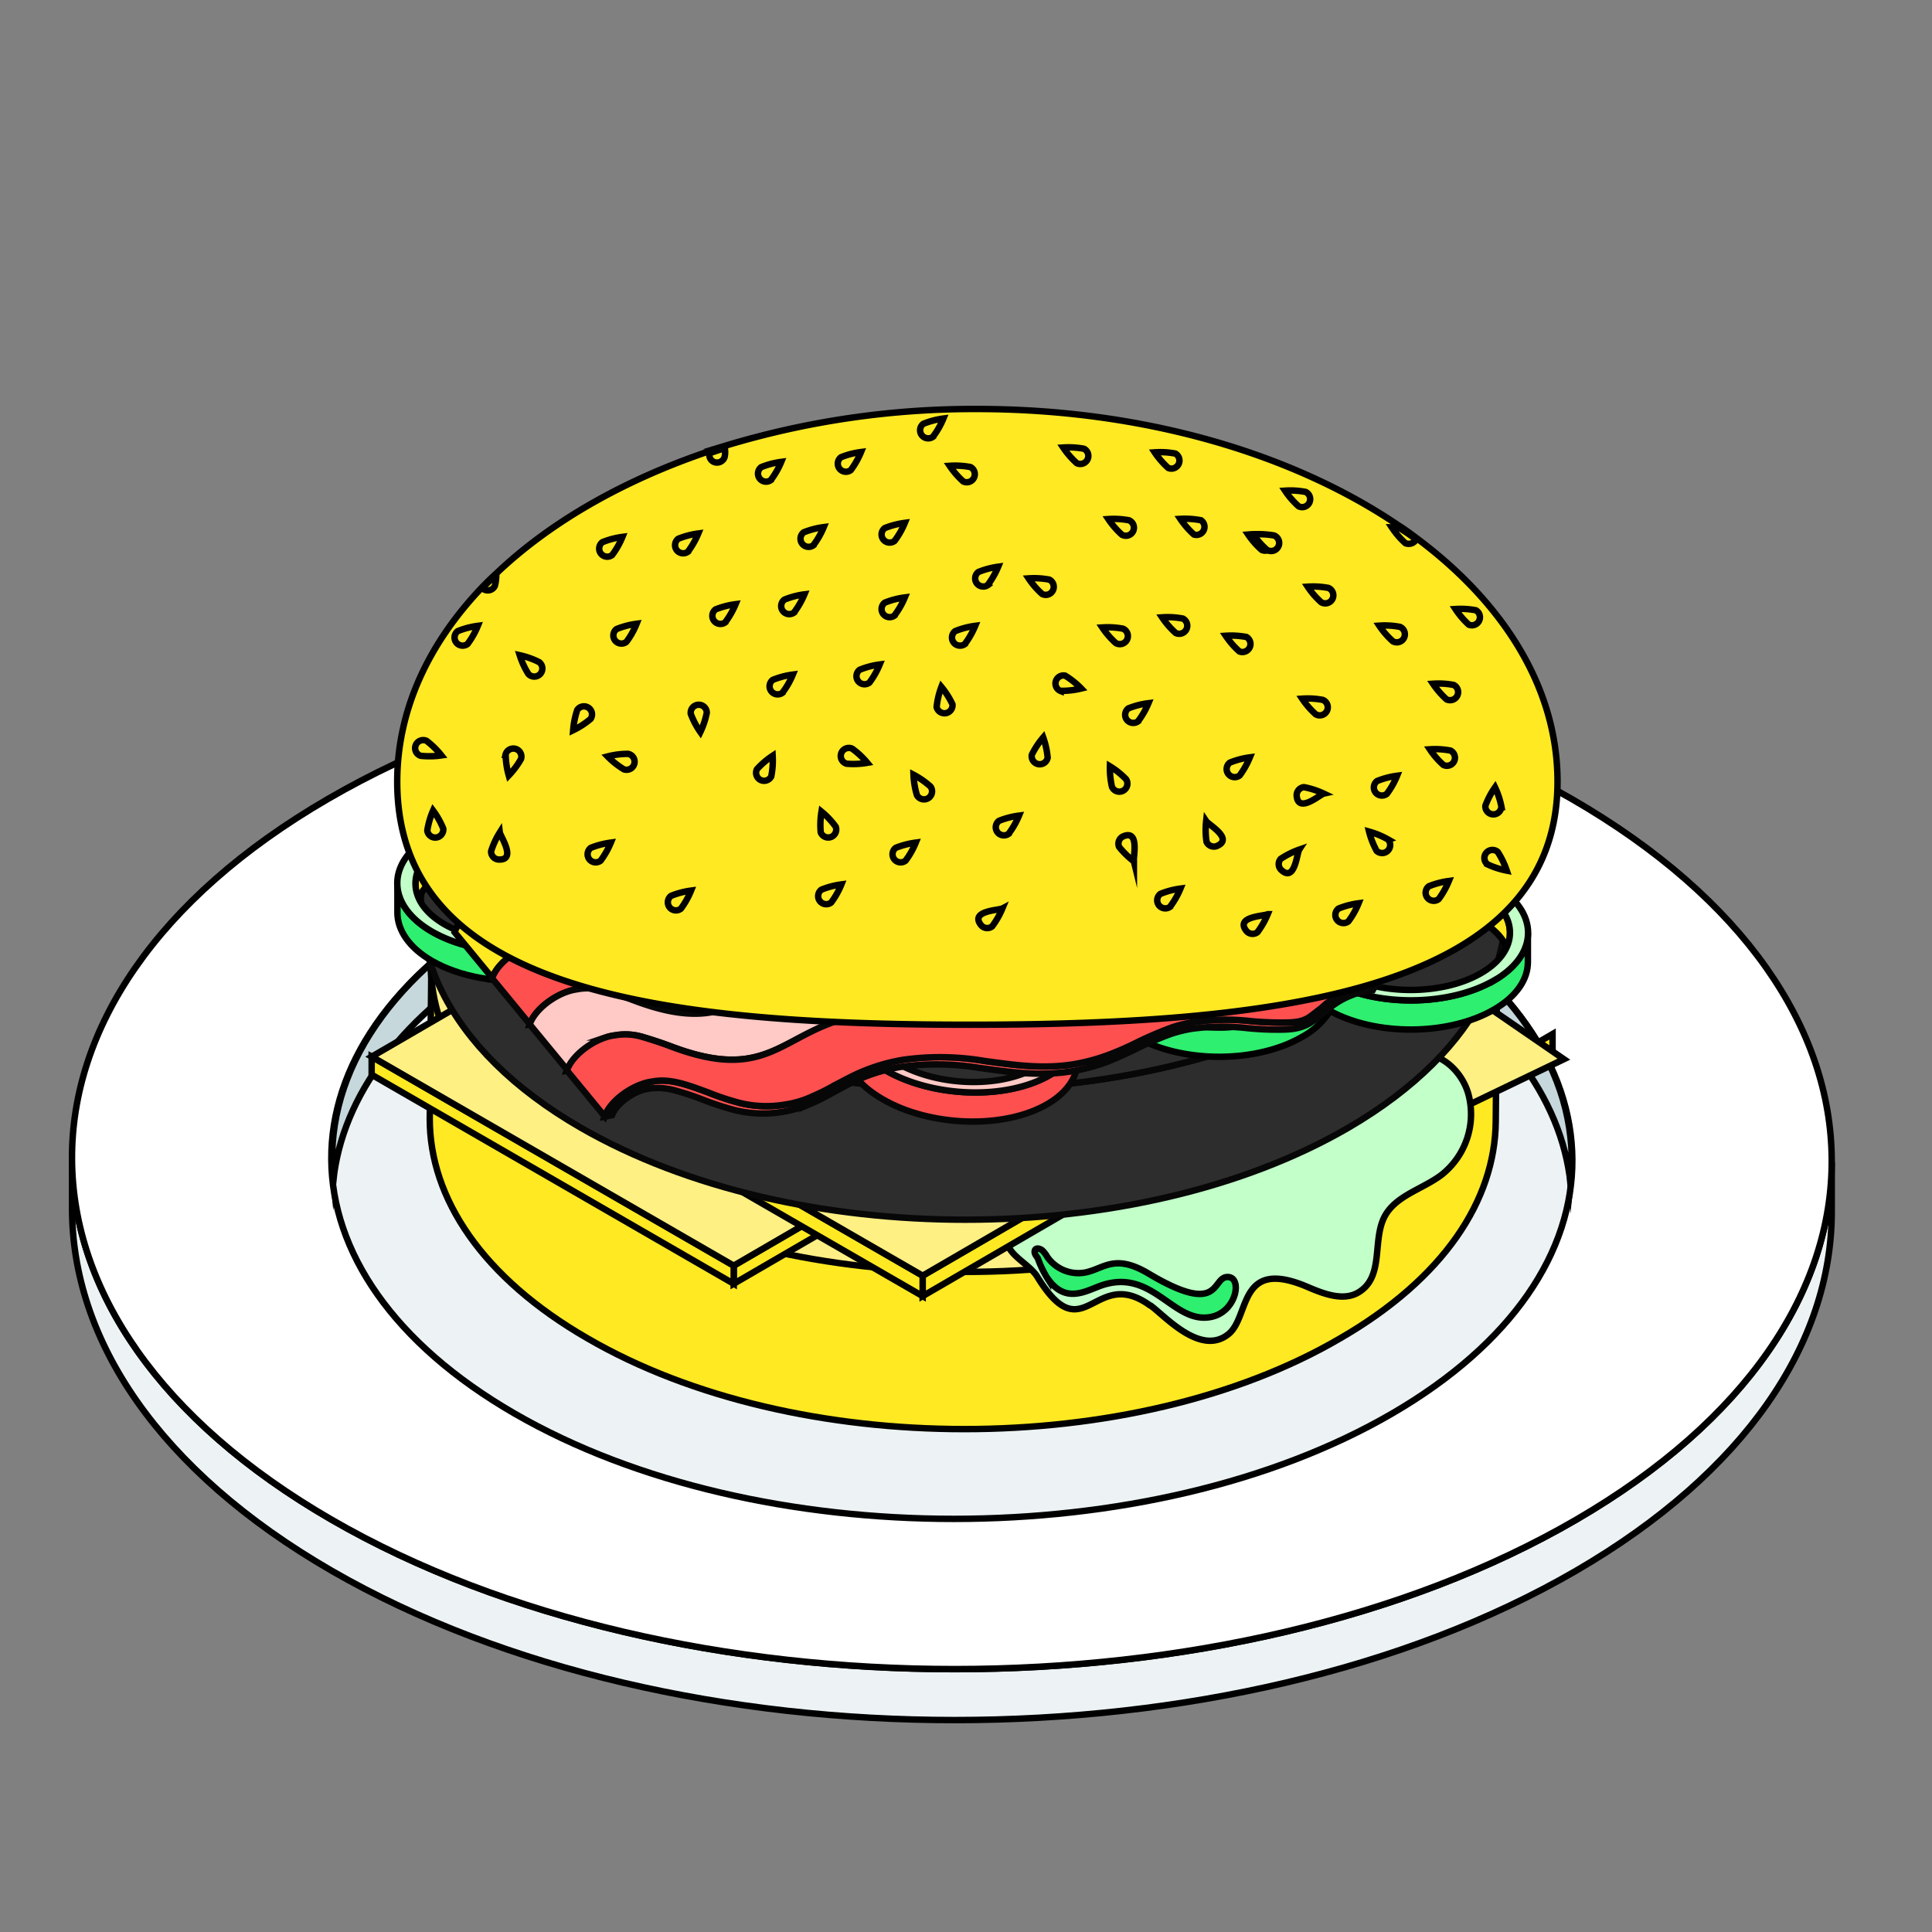 <?xml version="1.0" encoding="UTF-8"?> <svg xmlns="http://www.w3.org/2000/svg" id="Layer_1" data-name="Layer 1" viewBox="0 0 300 300"><rect x="0" y="0" width="300" height="300" fill="#808080" stroke="none"/><defs><style>.cls-1,.cls-13{isolation:isolate;}.cls-2{fill:#edf3f4;}.cls-10,.cls-13,.cls-2,.cls-3,.cls-4,.cls-5,.cls-6,.cls-7,.cls-8{stroke:#000;}.cls-10,.cls-11,.cls-12,.cls-13,.cls-2,.cls-3,.cls-4,.cls-5,.cls-6,.cls-7,.cls-8,.cls-9{stroke-miterlimit:10;}.cls-3{fill:#fff;}.cls-4{fill:#c6d8db;}.cls-13,.cls-5{fill:#ffe922;}.cls-6{fill:#fff085;}.cls-7{fill:#fff083;}.cls-8{fill:#c2ffc9;}.cls-9{fill:#2d2d2d;}.cls-11,.cls-12,.cls-9{stroke:#070707;}.cls-10{fill:#2eef6f;}.cls-11{fill:#ff5050;}.cls-12{fill:#ffc9c5;}.cls-13{opacity:0.5;}</style></defs><g class="cls-1"><path class="cls-2" d="M244.72,236c-53.19,30.92-139.66,30.92-193.2,0-26.93-15.54-40.38-36-40.33-56.34l0,7.9c-.06,20.39,13.4,40.8,40.32,56.35,53.55,30.91,140,30.91,193.21,0,26.42-15.36,39.65-35.45,39.71-55.57l0-7.9c-.06,20.12-13.28,40.21-39.71,55.56Z"></path><path class="cls-3" d="M244.09,124.08c53.54,30.92,53.82,81,.63,111.91s-139.66,30.92-193.2,0-53.82-81-.63-111.91,139.7-30.89,193.2,0Z"></path><path class="cls-2" d="M215.71,140.58c37.75,21.8,37.95,57.12.44,78.92s-98.49,21.8-136.24,0-38-57.12-.45-78.92,98.52-21.78,136.25,0Z"></path><path class="cls-4" d="M79.46,147.52c37.51-21.8,98.52-21.78,136.25,0,17.45,10.08,26.77,23.05,28.16,36.23,1.68-15.49-7.65-31.32-28.16-43.16C178,118.8,117,118.79,79.46,140.58c-20.16,11.72-29.31,27.35-27.7,42.69C53.17,170.25,62.34,157.47,79.46,147.52Z"></path></g><g class="cls-1"><path class="cls-5" d="M232.48,148.6l-.22,25.56c-.11,12.24-8.09,24.37-24.15,33.65-32.12,18.8-84.56,18.8-116.9,0-16.28-9.39-24.48-21.73-24.48-34.08L67,148.16c0,12.35,8.2,24.8,24.48,34.2,32.34,18.68,84.78,18.68,117,0,15.95-9.29,23.93-21.53,24-33.76Z"></path><path class="cls-6" d="M208,115.68c32.37,18.69,32.54,49.06.31,67.79s-84.58,18.68-117,0-32.61-49.09-.45-67.78S175.52,97,208,115.68Z"></path></g><g class="cls-1"><path class="cls-5" d="M169.78,164.07v2.81l-55.85,32.46v-2.81Z"></path><path class="cls-5" d="M113.93,196.53v2.81L57.71,166.88v-2.8Z"></path><path class="cls-7" d="M169.78,164.07l-55.85,32.46L57.72,164.08l55.85-32.46Z"></path></g><g class="cls-1"><path class="cls-5" d="M241.08,160.56v3.17L178,200.38v-3.17Z"></path><path class="cls-5" d="M178,197.21v3.17l-63.48-36.65v-3.17Z"></path><path class="cls-7" d="M242.84,164.47l-65.75,31.58-60.4-41.53,65.75-31.58Z"></path><path class="cls-8" d="M178.68,202.74c2.23,1.61,7.78,7.93,12.1,4.4,3.36-2.75,1.43-11.95,12.29-7.29,2.58,1.11,5.67,2.26,8,.75,3.92-2.49,1.94-8.1,4-11.83,1.79-3.16,5.83-4.13,8.73-6.31a12,12,0,0,0,4.2-12.61c-1-3.51-4.33-6.65-8-6.16a9,9,0,0,0-5.35,3.4c-1.42,1.64-2.56,3.51-4.1,5-2.7,2.67-6.42,4.07-10.15,4.77s-7.54.75-11.32,1.12a68.71,68.71,0,0,0-29.29,9.88c-1.75,1.08-3.66,2.65-3.48,4.7.22,2.41,3.53,3.68,4.77,5.71,7.29,11.87,8.81-1.85,17.5,4.44Z"></path></g><g class="cls-1"><path class="cls-5" d="M206.33,161.44v3.17l-63.06,36.65v-3.17Z"></path><path class="cls-5" d="M143.27,198.09v3.17L79.78,164.61v-3.17Z"></path><path class="cls-7" d="M206.33,161.44l-63.06,36.65L79.79,161.44l63.06-36.65Z"></path></g><path class="cls-9" d="M232.05,130.59c-3.23,8.95-10.78,17.38-22.66,24.27-32.77,19.07-86.15,19.07-119.22,0-12-7-19.73-15.54-23-24.49C61.5,146,69.2,163,90.17,175.1c33.07,19.06,86.45,19.06,119.22,0C230.14,163,237.69,146.21,232.05,130.59Z"></path><path class="cls-9" d="M90.17,154.86c33.07,19.07,86.45,19.07,119.22,0,11.88-6.89,19.43-15.32,22.66-24.27-3.23-9-10.93-17.52-23.1-24.56C176,87,122.58,87,89.8,106c-12,6.89-19.5,15.4-22.66,24.34,3.3,8.95,11,17.52,23,24.49Z"></path><path class="cls-5" d="M213.34,132.61v4.54c0-8.24-17.05-11.84-26.44-6.39-3,1.74-4.48,4-4.48,6.3.46-2.78-1.8-7.17,4.5-10.83,6-3.49,15.79-3.48,21.85,0,3,1.72,4.58,4,4.58,6.36Z"></path><path class="cls-5" d="M216.12,132.63v4.53a6,6,0,0,1-.25,1.72v-4.54A6,6,0,0,0,216.12,132.63Z"></path><path class="cls-5" d="M216.12,132.63v0"></path><path class="cls-5" d="M216.12,132.78v4.54a6,6,0,0,1-.12,1v-4.54a5.91,5.91,0,0,0,.12-1"></path><path class="cls-5" d="M216,133.81v4.54c0,.17-.08.35-.13.53v-4.54a5.11,5.11,0,0,0,.13-.53"></path><path class="cls-5" d="M179.63,137.06l0-4.54c0,2.27,1.23,4.54,3.72,6.43l0,4.53C180.87,141.6,179.63,139.33,179.63,137.06Z"></path><path class="cls-5" d="M183.37,139l0,4.53c-2.48-1.88-3.72-4.15-3.72-6.42l0-4.54C179.64,134.79,180.88,137.06,183.37,139Z"></path><path class="cls-5" d="M234.47,144.83l0,4.53c0-2.31-1.53-4.62-4.57-6.37-4.06-2.37-10-3.23-15.47-2.25l-2.5.44,0-4.53,2.47-.45c5.48-1,11.41-.11,15.47,2.25,3.07,1.76,4.6,4.07,4.6,6.38Z"></path><path class="cls-5" d="M188.69,139.9l0,4.54-2.53.3a20.55,20.55,0,0,0-7.9,2.42c-3,1.73-4.48,4-4.51,6.29l0-4.53C173.75,140.68,188.12,140.16,188.69,139.9Z"></path><path class="cls-10" d="M237.25,144.85l0,4.54c0,2.67-1.75,5.34-5.26,7.37-7,4.07-18.34,4.15-25.49.2v-4.54c7.18,4,18.51,3.87,25.49-.19C235.47,150.2,237.22,147.53,237.25,144.85Z"></path><path class="cls-10" d="M171,153.45v-4.53c0,2.72,1.79,5.45,5.39,7.53,7.14,4.12,18.72,4.12,25.81,0a11.75,11.75,0,0,0,4.32-4V157a11.81,11.81,0,0,1-4.32,4c-7.09,4.13-18.68,4.13-25.82,0-3.59-2.07-5.39-4.8-5.38-7.53Z"></path><path class="cls-8" d="M232,152.24c-7,4.06-18.32,4.12-25.48.19a11.75,11.75,0,0,1-4.32,4c-7.09,4.12-18.67,4.12-25.81,0-9.5-5.49-6-15,7-17.5-5.45-4.13-4.91-10.1,1.56-13.86,12.34-7.17,33.9-.9,30.94,9.25,5.79-.56,11.73.51,16,3,7.14,4.13,7.19,10.83.11,14.94ZM208.1,151.1c6,3.49,15.87,3.5,21.89,0s5.94-9.17-.1-12.66c-4.07-2.35-10-3.21-15.48-2.24l-2.49.44.75-1.45c4.78-9.1-14.81-15.33-25.76-9-6,3.46-6,9.12,0,12.61l1.81,1.07-2.54.29a20.49,20.49,0,0,0-7.91,2.43c-6,3.5-6,9.18.07,12.68s15.87,3.5,21.89,0a8.87,8.87,0,0,0,4.23-4.66l.55-1.76,1.91,1.42a11.14,11.14,0,0,0,1.22.79Z"></path><path class="cls-5" d="M94,133.11v4.53c-8.52-6.23-18.69-5.87-25-2.22-3,1.72-4.48,4-4.48,6.29l0-4.54c0-2.28,1.5-4.56,4.48-6.29,7-4.08,18.5-3,23.07.81Z"></path><path class="cls-5" d="M125.18,137.53c0-10.82-27.15-12.15-30.64-1.67L94,137.64v-4.53c.58-1.12.48-3.87,4.82-6.43,6-3.48,15.83-3.48,21.87,0,6.43,3.71,4.07,8,4.54,10.85Z"></path><path class="cls-5" d="M128,133.07c-.75,1.47,3.67,11.48-12.4,14.5V143c5.59-1.05,12.37-4.43,12.39-10Z"></path><path class="cls-10" d="M61.71,141.69v-4.53c0,2.72,1.79,5.46,5.39,7.53,4.23,2.44,10.17,3.52,16,2.95v4.53c-5.8.58-11.74-.5-16-2.94-3.6-2.08-5.4-4.81-5.39-7.54Z"></path><path class="cls-5" d="M87,145.35l0,4.54-.75,1.44a5.7,5.7,0,0,0-.64,2.56v-4.53a5.45,5.45,0,0,1,.66-2.56Z"></path><path class="cls-5" d="M116.52,149.47V154c0-4.26-5.67-6.91-6.29-7.4l0-4.54c.69.56,6.26,2.74,6.26,7.4Z"></path><path class="cls-5" d="M119.31,149.47c-.49,2.71,2,7.73-5.3,12-7.1,4.12-18.66,4.11-25.79,0-3.51-2-5.41-4.74-5.4-7.52v-4.54c0,2.78,1.89,5.49,5.41,7.52,11.06,6.39,31,2.19,31.07-7.42Z"></path><path class="cls-8" d="M115.59,143c13.51,10.29-11.14,23.22-27.35,13.86-4.25-2.45-6.13-5.89-5.16-9.25-5.8.57-11.74-.51-16-2.95-7.14-4.12-7.2-10.82-.1-14.94s18.31-4.12,25.47-.19a11.72,11.72,0,0,1,4.29-4c7.1-4.12,18.68-4.12,25.82,0,9.74,5.62,5.59,15.12-7,17.49ZM90.2,155.75c14.59,8.43,36.06-4.27,21.89-12.6l-1.84-1.07c1.5-.27,6.18-.23,10.46-2.72,6-3.5,6-9.18-.08-12.68s-15.85-3.49-21.87,0c-4.35,2.53-4.25,5.34-4.8,6.41-8.91-6.5-19.12-5.62-25-2.21s-6,9.17.09,12.66c4.05,2.34,10,3.21,15.46,2.24l2.49-.44-.75,1.45C84.62,150,86.13,153.4,90.2,155.75Z"></path><path class="cls-5" d="M175,144.8l-.42,4.46c.2-2.27-1.13-4.71-4-6.72-8-5.59-23.45-4.68-26.38,2.37l-.74,1.72.42-4.51c.56-.91.66-3.78,5.3-6,6.32-2.95,16.07-2.1,21.82,1.89C173.9,140.06,175.23,142.5,175,144.8Z"></path><path class="cls-5" d="M143.92,142.12l-.42,4.51-1.76-1.57c-6.78-6.74-27.16-6-27.95,3.07.69-2.71-1.16-7.33,5.4-10.4,6.29-2.94,16.08-2.09,21.79,1.92a25.73,25.73,0,0,1,2.94,2.47Z"></path><path class="cls-5" d="M177.8,145l-.42,4.52c-.24,2.68-2.21,5.19-5.91,6.94a22.43,22.43,0,0,1-7.29,1.91l.42-4.52a22.18,22.18,0,0,0,7.26-1.91C175.56,150.23,177.54,147.72,177.8,145Z"></path><path class="cls-5" d="M111,147.87l.41-4.52c-.25,2.72,1.31,5.6,4.71,8,4,2.81,9.84,4.4,15.68,4.33l-.41,4.52c-8.33.09-21.11-4.34-20.39-12.31Z"></path><path class="cls-5" d="M135.93,153.71l-.4,4.52c-.5.91-1.59,1.94-1.76,3.9l.39-4.52a5.64,5.64,0,0,1,.89-2.52Z"></path><path class="cls-5" d="M165,160.37l-.42,4.46c.2-2.24-1.1-4.65-3.86-6.62L158.94,157l.42-4.52,1.71,1.21c2.81,2,4.08,4.41,3.89,6.68Z"></path><path class="cls-11" d="M167.73,160.62l-.4,4.52c-.25,2.68-2.23,5.21-5.91,6.94-7.43,3.49-18.95,2.48-25.71-2.25-3.31-2.32-5-5.18-4.72-7.94l.41-4.52c-.25,2.76,1.41,5.63,4.72,7.94,6.76,4.73,18.28,5.74,25.7,2.25,3.68-1.73,5.67-4.26,5.91-6.94Z"></path><path class="cls-12" d="M164.59,153.89c5,4.59,4,10.48-2.77,13.67-7.42,3.49-18.94,2.48-25.7-2.25-4-2.8-5.59-6.4-4.31-9.65-5.84.07-11.66-1.52-15.68-4.33-16-11.17,10.08-23.9,26.58-12.88,5.19-7.23,21.68-7.46,30.37-1.38,6.76,4.73,6.22,11.42-1.21,14.91a22.89,22.89,0,0,1-7.28,1.91Zm-26.42,10.46c5.73,4,15.51,4.86,21.79,1.9s6.72-8.57,1.11-12.55l-1.71-1.22,2.56-.07a20.63,20.63,0,0,0,8.08-1.74c6.3-3,6.77-8.62,1-12.63-8.1-5.67-23.45-4.6-26.4,2.36l-.72,1.72c-15.93-13.88-39.47-1.37-25.73,8.24,7.38,5.16,17.08,3.33,17.75,3.36-.12.57-5.22,5.41,2.24,10.63Z"></path><path class="cls-5" d="M124,156.3c-.55,2.21,1.6,4.33,3.85,4.74,3,.56,7.13-1.39,9.45-1.09,1.8.23,3.29,1.53,5,2,4.36,1.14,8.36-3,12.85-3.4,2.44-.18,4.79.78,7.16,1.41s5.08.85,7.05-.59c.88-.64,1.52-1.56,2.38-2.22,4.11-3.12,10.88.94,14.92-2.28,1.76-1.4,2.52-3.92,4.55-4.91,2.76-1.35,6.73.74,8.86-1.49.72-.75,1-1.83,1.65-2.64,2.67-3.34,9.17-.12,11.9-3.43,2.09-2.53.11-6.91,2.32-9.34,1.7-1.88,4.73-1.36,7.12-2.2,3.64-1.27,5.26-5.41,6.45-9.08a2,2,0,0,0,.13-1.09c-.23-.91-1.47-1-2.31-1.42-2-1-1.66-3.92-1.16-6.1s.27-5.28-1.94-5.68c-.54-.09-1.11,0-1.66-.07a3.14,3.14,0,0,1-2.34-2.78,9.32,9.32,0,0,1,.55-3.82c3-.26,4.06-4.51,2.47-7s-4.63-3.63-7.46-4.56-5.87-2-7.51-4.5c-1.47-2.22-1.8-5.49-4.25-6.54-3.21-1.37-6.73,2.58-10.09,1.61-1.24-.36-2.19-1.34-3.29-2a7.52,7.52,0,0,0-7.84.1c-1.19.77-2.22,1.92-3.61,2.21-2.19.46-4.11-1.34-6-2.53a12.51,12.51,0,0,0-12.2-.46,18.62,18.62,0,0,1-2.92,1.48c-2.77.87-5.65-.64-8.29-1.84-5.76-2.6-12.5-3.83-18.39-1.54a12.65,12.65,0,0,1-3.84,1.22,14,14,0,0,1-3.71-.62,11.19,11.19,0,0,0-8.47,1.38,8.1,8.1,0,0,0-3.67,7.52c-2.57-3.26-7.77-3.21-11.89-2.8a1.31,1.31,0,0,0-1,.4,1.4,1.4,0,0,0-.07,1.14,9.31,9.31,0,0,1-.59,5.26,20.15,20.15,0,0,1-3,4.61l-5.46,7-2.12,2.72a26,26,0,0,1-2.75,3.16A60.83,60.83,0,0,1,79.83,110a22.79,22.79,0,0,0-4.5,4.49c-1,1.36-1.94,3-1.57,4.69.32,1.42,1.5,2.47,2.48,3.55,4.73,5.23,3.69,9.2,4.82,11.15s3.94,2.17,5.35,3.9c1.25,1.52,1.07,3.73,1.79,5.57,2,5.24,9.44,5.09,12.35,6.36,2.65,1.15,4.54,3.5,6.74,5.37,8.18,7,10.23-1.75,14.62-.89,1.25.24,2.42.92,2.12,2.16Z"></path><path class="cls-5" d="M228.47,121.19s-.06.16-.06.21c-1.3,3.53-2.71,7.11-5.7,8.2a23.89,23.89,0,0,1-2.49.49c-1.79.21-3.8.48-5.21,2.06s-1.52,3.69-1.58,5.59c0,1.52-.05,2.93-.81,3.8-.92,1.14-2.88,1.19-4.89,1.19-2.49.05-5.26.05-7,2.23a8.24,8.24,0,0,0-.86,1.46,4.55,4.55,0,0,1-.71,1.14,3.12,3.12,0,0,1-2.33.65,12.83,12.83,0,0,1-1.36-.05c-.49,0-1-.06-1.52-.06a7.05,7.05,0,0,0-3.26.65,8.28,8.28,0,0,0-3.14,3.1,8.57,8.57,0,0,1-1.69,2,5.72,5.72,0,0,1-3.79,1,23.17,23.17,0,0,1-2.72-.16c-1,0-1.95-.16-2.93-.16a8.62,8.62,0,0,0-5.43,1.57,9.34,9.34,0,0,0-1.3,1.2,5.78,5.78,0,0,1-1.08,1,4.62,4.62,0,0,1-2.88.82,10.24,10.24,0,0,1-3-.44l-1.58-.43a19.16,19.16,0,0,0-5.32-1,4.26,4.26,0,0,0-.76.05,17.81,17.81,0,0,0-6,1.9,12.88,12.88,0,0,1-5.21,1.68,6.14,6.14,0,0,1-3.14-1,8.16,8.16,0,0,0-4.07-1.19,13.38,13.38,0,0,0-3.48.59c-2.26.53-3.36.8-5.1.55-5.07-.84-.18-5.86-6-6.89a3.76,3.76,0,0,0-.81-.11c-5.6,0-6,8.56-14.93-.33-3.33-3.22-5-4.33-9.33-5L95.56,147c-1.46-.33-5-1.47-6.08-4.24-1.2-2.63.28-5.38-5-8-2.22-1.05-2.39-1.42-2.71-3.36a18.74,18.74,0,0,0-4.56-9.61l-.49-.54a5.62,5.62,0,0,1-1.63-2.39c-.22-1,.22-2.11,1.3-3.58A20.73,20.73,0,0,1,80.64,111l1.68-1.2c.05,0,.11,0,.16-.1a21.53,21.53,0,0,0,3.37-2.56,24.65,24.65,0,0,0,2.93-3.31l7.59-9.71a25.19,25.19,0,0,0,3.15-4.94,10.94,10.94,0,0,0,.65-6c.93-.06,2.07-.11,3.21-.11,3.63,0,6,.81,7.32,2.5l2.06,2.6.87,1.09s.06,0,.11.11l-.65-4.84a7,7,0,0,1,3.09-6.24,9.36,9.36,0,0,1,5.1-1.41,11.59,11.59,0,0,1,2.34.22l.87.22a12.57,12.57,0,0,0,2.87.49,11.08,11.08,0,0,0,3.8-1l.82-.33a13.63,13.63,0,0,1,2.06-.6,17.17,17.17,0,0,1,2.22-.38c.65,0,1.3-.11,2-.11A28.08,28.08,0,0,1,149.29,78l.65.32c1.95.87,4.18,1.9,6.46,1.9a7.17,7.17,0,0,0,2.17-.32,15.11,15.11,0,0,0,2.33-1.09l.81-.49a11.18,11.18,0,0,1,5-1.19,10.9,10.9,0,0,1,5.81,1.63c.32.22.7.43,1,.7,1.46,1,3,2.07,5,2.07a5.38,5.38,0,0,0,1-.06,7.55,7.55,0,0,0,3.09-1.73c.33-.22.65-.49,1-.71a6,6,0,0,1,3.26-.92A5.81,5.81,0,0,1,190,79c.38.21.65.43,1,.65a9.88,9.88,0,0,0,2.65,1.52,7.46,7.46,0,0,0,1.52.16,10.65,10.65,0,0,0,4.29-1.14,10.72,10.72,0,0,1,3.2-.87,2.56,2.56,0,0,1,.93.16c1.14.49,1.68,1.79,2.33,3.31a15.83,15.83,0,0,0,1.3,2.72c2,3,5.59,4.18,8.25,5,2.82.93,5.43,1.9,6.73,4a3.86,3.86,0,0,1,.11,3.69,2,2,0,0,1-1.52,1.25l-.92,0-.27.93a10.23,10.23,0,0,0-.6,4.39,4.4,4.4,0,0,0,3.47,3.91,3.64,3.64,0,0,0,.76,0h.87a.85.85,0,0,1,.6.44,5.17,5.17,0,0,1,.27,3.63,9.1,9.1,0,0,0-.06,5.32,3.73,3.73,0,0,0,1.9,2.28,6.59,6.59,0,0,0,1,.38,4.38,4.38,0,0,1,.71.33Z"></path><path class="cls-5" d="M136.26,75.49a16.78,16.78,0,0,1-1.35,2.39,6.37,6.37,0,0,1-1.42,2c-1,.71-2.33.49-3.58.44-1.73-.06-3.85.6-4.23,2.28a3.68,3.68,0,0,1-.38,1.3c-.54.81-1.74.49-2.66.43a4.29,4.29,0,0,0-4.34,2.93c-.6,2-1.19,3.1-3.53,2.55a3.32,3.32,0,0,1-1-.38l-.65-4.83a7,7,0,0,1,3.09-6.24,9.36,9.36,0,0,1,5.1-1.41,11.59,11.59,0,0,1,2.34.22l.87.22a12.57,12.57,0,0,0,2.87.49,11.08,11.08,0,0,0,3.8-1l.82-.33a18.43,18.43,0,0,1,4.28-1Z"></path><path class="cls-5" d="M228.47,121.19c-1.31,3.58-2.72,7.32-5.76,8.41a23.89,23.89,0,0,1-2.49.49c-1.79.21-3.8.48-5.21,2.06s-1.52,3.69-1.58,5.59c0,1.52-.05,2.93-.81,3.8-.92,1.14-2.88,1.19-4.89,1.19-2.49.05-5.26.05-7,2.23a8.24,8.24,0,0,0-.86,1.46,4.55,4.55,0,0,1-.71,1.14,3.12,3.12,0,0,1-2.33.65,12.83,12.83,0,0,1-1.36-.05c-.49,0-1-.06-1.52-.06a7.05,7.05,0,0,0-3.26.65,8.28,8.28,0,0,0-3.14,3.1,8.57,8.57,0,0,1-1.69,2,5.72,5.72,0,0,1-3.79,1,23.17,23.17,0,0,1-2.72-.16c-1,0-1.95-.16-2.93-.16a8.62,8.62,0,0,0-5.43,1.57,9.34,9.34,0,0,0-1.3,1.2,5.78,5.78,0,0,1-1.08,1,4.62,4.62,0,0,1-2.88.82,10.24,10.24,0,0,1-3-.44l-1.58-.43a19.16,19.16,0,0,0-5.32-1,4.26,4.26,0,0,0-.76.05,17.81,17.81,0,0,0-6,1.9,12.88,12.88,0,0,1-5.21,1.68,6.14,6.14,0,0,1-3.14-1,8.16,8.16,0,0,0-4.07-1.19,13.38,13.38,0,0,0-3.48.59c-2.26.53-3.36.8-5.1.55-5.07-.84-.18-5.86-6-6.89a3.76,3.76,0,0,0-.81-.11c-5.6,0-6,8.56-14.93-.33-3.33-3.22-5-4.33-9.33-5L95.56,147c-1.46-.33-5-1.47-6.08-4.24-.63-1.38-.47-4-2-5.91-2.53-3-5-1.43-5.69-5.48a18.74,18.74,0,0,0-4.56-9.61l-.49-.54a5.62,5.62,0,0,1-1.63-2.39c-.22-1,.22-2.11,1.3-3.58A20.73,20.73,0,0,1,80.64,111l1.68-1.2c1.68,4.67,1.57,9.83,1,14.76,2.74,12.07,9.11,9.71,12.31,12.92,1.2,1.19,1.69,3,3,4.07,1.52,1.3,3.85,1.25,5.59,2.23,2,1.08,3.2,3.42,5.43,4.07,3.85,1.14,8.57-3.69,11.56-1,.92.81,1.24,2.12,1.95,3.15s2.33,1.68,3.15.76a7.21,7.21,0,0,0,.59-1.14c1.36-3,5.76-2.33,8.58-.71s6.08,3.8,9,2.45c.11-2.77,2.93-4.84,5.64-5s5.43.81,8,1.84c2.54-12.4,10.1-1.78,14.55-3.09a3.5,3.5,0,0,1,3.85-3.53,12.42,12.42,0,0,0,2.44.49c2.39-.05,3.1-3.31,5.05-4.67,2.55-1.62,6.13.38,8.9-.92,3.09-1.46,3.74-6.51,7.16-6.89,2.23-.27,4.13,1.84,6.35,2,3.91.32,5.59-4.56,7.76-7.76a14,14,0,0,1,10.69-5.65,3.73,3.73,0,0,0,1.9,2.28,6.59,6.59,0,0,0,1,.38,4.38,4.38,0,0,1,.71.33Z"></path><path class="cls-5" d="M228.47,121.19s-.06.16-.06.21a61.16,61.16,0,0,1-6.35-.11c-3.36-.16-7.32-.7-8.79-3.68-1.3-2.66.11-6.14-1.19-8.8-.22-.49-.66-1-1.14-.92a1.43,1.43,0,0,0-1.09.76c-1.3,1.74-2.6,3.47-3.91,5.26-2.55-2.11-1.57-6.18-.21-9.17s2.82-6.67.92-9.33a2.36,2.36,0,0,0-.92-.71,1.91,1.91,0,0,0-1.09.11c-2.11.65-3.42,2.77-4.29,4.83s-1.35,4.34-2.71,6.13-3.91,2.94-5.86,1.85c-1.57-5.81,5-11.72,3-17.42a15.15,15.15,0,0,0-8.25,6c-1.41,2.07-2.28,4.51-4.07,6.24s-5.05,2.45-6.68.49c.76-3.42,1.42-6.89,2-10.36a3,3,0,0,0-.27-2.17c-.71-.93-2.17-.6-3.26-.17a29.6,29.6,0,0,0-10.09,7,12.5,12.5,0,0,1-3.26,2.88,3.34,3.34,0,0,1-4-.49c-1.62-2,.49-4.62,1.14-7.06a6.06,6.06,0,0,0-1.08-5.32c-1.95-2.49-5.48-3-8.68-3s-6.52.32-9.39-1A8.91,8.91,0,0,1,134,75.87a17.17,17.17,0,0,1,2.22-.38c.65,0,1.3-.11,2-.11A28.12,28.12,0,0,1,149.29,78l.65.32c1.95.87,4.18,1.9,6.46,1.9a7.17,7.17,0,0,0,2.17-.32,15.11,15.11,0,0,0,2.33-1.09l.81-.49a11.18,11.18,0,0,1,5-1.19,10.9,10.9,0,0,1,5.81,1.63c.32.22.7.43,1,.7,1.46,1,3,2.07,5,2.07a5.38,5.38,0,0,0,1-.06,7.55,7.55,0,0,0,3.09-1.73c.33-.22.65-.49,1-.71a6,6,0,0,1,3.26-.92A5.84,5.84,0,0,1,190,79c.38.21.65.43,1,.65a9.88,9.88,0,0,0,2.65,1.52,7.46,7.46,0,0,0,1.52.16,10.69,10.69,0,0,0,4.29-1.14,10.72,10.72,0,0,1,3.2-.87,2.56,2.56,0,0,1,.93.16c1.14.49,1.68,1.79,2.33,3.31a15.83,15.83,0,0,0,1.3,2.72c2,3,5.59,4.18,8.25,5,2.82.93,5.43,1.9,6.73,4a3.86,3.86,0,0,1,.11,3.69,2,2,0,0,1-1.52,1.25l-.92,0-.27.93a10.23,10.23,0,0,0-.6,4.39,4.4,4.4,0,0,0,3.47,3.91,3.64,3.64,0,0,0,.76,0h.87a.85.85,0,0,1,.6.44,5.17,5.17,0,0,1,.27,3.63,9.1,9.1,0,0,0-.06,5.32,3.73,3.73,0,0,0,1.9,2.28,6.59,6.59,0,0,0,1,.38,4.38,4.38,0,0,1,.71.33Z"></path><path class="cls-5" d="M222.74,109.73a2.08,2.08,0,0,1,1.12,2.23,6.16,6.16,0,0,1-.76,1.7,6.33,6.33,0,0,0-.86,3.41,3.86,3.86,0,0,0,1.66,3,10.63,10.63,0,0,1,1.22.73,3.06,3.06,0,0,1,.84,2.41,5.92,5.92,0,0,1-1.68,4,5.14,5.14,0,0,1-4,1.49,2.76,2.76,0,0,1-1.63-.64,1.53,1.53,0,0,1-.47-1.61c.38-1,1.7-1.07,2.57-1.65a2.43,2.43,0,0,0,1-1.94c0-1.18-.86-2.16-1.52-3.14a8.5,8.5,0,0,1-1.51-4.56c0-1.66,1.56-6.49,4-5.43Z"></path><path class="cls-5" d="M128.3,152.53c2.14-.14,4.12,1.91,6.17,1.3-.51-.89.74-2.22,2.45-1.05,1.29.88,2.51,3.18,8.22,1.37a2.19,2.19,0,0,1,1.23-.14,1.81,1.81,0,0,1,1,.92,6.84,6.84,0,0,1,.74,1.79,1.05,1.05,0,0,1-.05.82,1.07,1.07,0,0,1-.72.34,13.48,13.48,0,0,1-5.09.26c-5-1-1.94-1-7.12.31-1.82.46-6.77.72-7.48-1.52-.39-1.23.43-3.2.68-4.4Z"></path><path class="cls-5" d="M156.81,151.68a10.21,10.21,0,0,1,.64-1.56,2.06,2.06,0,0,1,1.53-.63c2.17-.08,4.44,1.42,6.4.47.48-.23.89-.6,1.38-.83,2.56-1.24,5.73,1.73,8.29.51a9.51,9.51,0,0,0,2.15-1.87c2.21-2,5.44-2.41,8.43-2.69a6.43,6.43,0,0,0,1.84-.34c2.06-.82,2.68-3.29,3.34-3.38.37-.05.6.37.71.72a10,10,0,0,1,.32,4.25,1.79,1.79,0,0,1-.25.78c-.49.72-1.58.51-2.46.52-2.28,0-4,2-5.59,3.61a3.92,3.92,0,0,1-1.57,1,4.3,4.3,0,0,1-1.34.07l-3.55-.19a5.22,5.22,0,0,0-1.58.08,17.72,17.72,0,0,0-2.61,1.39c-1.38.59-2.95.29-4.45.14a2.75,2.75,0,0,0-1.07.05,3.55,3.55,0,0,0-1.19.86,9.14,9.14,0,0,1-6.46,2c-1.34-.06-8.5-.84-8.61-2.68s4.85-.71,5.7-2.33Z"></path><path class="cls-5" d="M199.28,139.26c6.65,2,4.36-1.9,6.14-3.41.91-.77,2.29-.33,3.47-.52,1.68-.28,2.84-1.85,3.52-3.41s1.12-3.28,2.23-4.58a3.21,3.21,0,0,1,1.9-1.18,1.8,1.8,0,0,1,1.91.94,2.27,2.27,0,0,1-.44,2.13c-2.1,3-7.16,3.49-8.07,7-.21.82-.14,1.69-.32,2.51a2.11,2.11,0,0,1-1.58,1.78c-.69.08-1.39-.37-2-.16-1,.31-1,1.7-1.77,2.41-1,.94-2.57.35-3.89.58-1.84.32-6.16,4.74-6.5.8a13.38,13.38,0,0,1,.53-4.37c.83-1.55,3.45-1,4.92-.54Z"></path><path class="cls-5" d="M86,131.73a14.53,14.53,0,0,1,2.78,1.9c1.57,1.69,1.45,4.4,2.81,6.25,2.34,3.17,7.32,2.19,10.92,3.8,4.33,1.93,3.68,4.8,12.41,5a4.48,4.48,0,0,0,3.32-.82c1.42-1.4,1.83-7.83,1.84-9.84-3.94-1-11.19-4.22-12.93-7.16a17.61,17.61,0,0,1-1.24-4c-1.4-4.65-6.11-7.35-10.42-9.58-3.55-1.83-12-6.48-14.72-1C78.45,121,81.88,129.08,86,131.73Z"></path><path class="cls-13" d="M97.25,97.73a2.14,2.14,0,0,1,.43-1,2.08,2.08,0,0,1,1.38-.54c5-.57,10.68,1.27,14.61-1.84,2-1.58,3.07-4.18,5.29-5.39,2.67-1.45,6.24-.25,8,2.19a10.46,10.46,0,0,1,1.3,8.7,4.34,4.34,0,0,1-1.25,2.37c-1,.83-2.42.77-3.72.74-5.35-.12-11.51,1.5-13.72,6.37-.58,1.27-.84,2.66-1.47,3.9-1.77,3.47-5.91,4.89-9.7,5.79-3.08.73-6.34,1.32-9.37.4-4.48-1.35-8.33-9.15-1.83-9.92,2.45-.29,5.4.64,7.59-1,2.68-2,1.77-7.65,2.42-10.73Z"></path><path class="cls-13" d="M135.92,118.68a16.59,16.59,0,0,1,1.07-2.05,4.16,4.16,0,0,1,3.13-1q5.16-.11,10.32,0a82,82,0,0,0,10.28-.21c3.26-.35,6.46-1.15,9.7-1.72a94.65,94.65,0,0,1,12.8-1.24,9.89,9.89,0,0,1,4.37.51c3,1.34,3.95,5.08,4.44,8.34.32,2.14.55,4.52-.68,6.31-2.24,3.26-6.41,2.59-22,2.52-7.33,0-7.37,1.31-12.81,4.74-14.25,9-36.13-.5-37.37-5.94-2-8.76,13.94-5.93,16.72-10.27Z"></path><g class="cls-1"><path class="cls-5" d="M83.82,146.45a10.19,10.19,0,0,1,4.47.32c8.83,2.4,12.52,6.56,23.95.24,17.15-9.28,23-.94,37.19-3.26,7.85-1.29,11.52-5.39,18.6-6.55,5.27-.87,10,.28,14.53.13a6.94,6.94,0,0,0,3-.68c2.23-1.21,5.3-5.36,10.77-5.43l-.6,1.09c-6.64.15-7.24,5.14-12.24,6a35.27,35.27,0,0,1-7.26-.09c-16-1.14-15.38,4.72-27.23,6.67-4.88.8-9.32.2-14.29-.51-11-1.48-15.9.07-22.35,3.56-12.48,6.92-17.36,1.86-24.87-.05a9.88,9.88,0,0,0-4.17-.3,7.6,7.6,0,0,0-1.08.25c-1.76.58-4,2.2-4.62,3.87l-1.17.23c.81-2.26,3.65-4.37,6-5.12a9.8,9.8,0,0,1,1.38-.33Z"></path><path class="cls-5" d="M196.36,131.24c-4.35-.35-9.32,4.54-10.76,5.4a5.54,5.54,0,0,1-1.73.56,12,12,0,0,1-1.31.11,55.23,55.23,0,0,1-5.68-.21c-16-1.23-15.74,4.59-27.48,6.66-13.52,2.26-20.09-5.34-34.52,1.88-13.71,6.86-11.84,5.51-26.6,1.11a9.43,9.43,0,0,0-4.44-.28,7.67,7.67,0,0,0-1.39.32c-2.35.76-5.19,2.83-6,5.08l-5.86-7.12c.81-2.3,3.65-4.38,6-5.13A7.67,7.67,0,0,1,78,139.3c2.68-.52,5.24.4,8.8,1.74,20.08,7.58,16.88-8.52,42.82-4.92l.46,0c24.75,3.36,20.46-7.82,41-6.24,6.39.5,7.79.48,10.73-2l.82-.72a15.72,15.72,0,0,1,6.67-3.06,4.46,4.46,0,0,1,1.26-.13Z"></path></g><g class="cls-1"><path class="cls-5" d="M89.64,153.6c2.73-.45,5.31.47,8.8,1.77,16.07,6,17.19-3,30.26-5.15,10-1.64,16.87,2.27,26.54.68a27.05,27.05,0,0,0,5.38-1.46c1.4-.52,2.87-1.24,4.28-1.91a57.29,57.29,0,0,1,5.52-2.33,22.38,22.38,0,0,1,3.42-.84,37.74,37.74,0,0,1,8.86-.12,50.17,50.17,0,0,0,5.68.24,10.16,10.16,0,0,0,1.32-.13,5.32,5.32,0,0,0,1.68-.54c2.23-1.21,5.3-5.37,10.78-5.43l-.6,1.09c-5.34.12-7,3.58-10,5.22a7.58,7.58,0,0,1-2.23.74,13.42,13.42,0,0,1-1.5.13,45,45,0,0,1-5.76-.22,35.49,35.49,0,0,0-8.61.09,21.85,21.85,0,0,0-3.22.79,55,55,0,0,0-5.3,2.26c-1.42.71-2.92,1.39-4.41,2a29.27,29.27,0,0,1-5.69,1.55c-9.61,1.58-16.74-2.3-26.55-.68-12.74,2.09-14.24,11.27-30.7,5.11A41.08,41.08,0,0,0,93.31,155a10,10,0,0,0-4.17-.31,7.55,7.55,0,0,0-1.07.26c-1.77.58-4,2.19-4.62,3.86l-1.17.23c.8-2.25,3.64-4.36,6-5.11a8.51,8.51,0,0,1,1.39-.34Z"></path><path class="cls-11" d="M202.17,138.4c-4.35-.36-9.31,4.53-10.76,5.39a5,5,0,0,1-1.73.56,12,12,0,0,1-1.31.11,55.29,55.29,0,0,1-5.68-.2,33.65,33.65,0,0,0-8.83.12,21.57,21.57,0,0,0-3.46.82,55.9,55.9,0,0,0-5.49,2.35,45.61,45.61,0,0,1-4.29,1.89,29.8,29.8,0,0,1-5.41,1.48c-9.41,1.57-16.6-2.31-26.53-.68-12.93,2.23-14.35,11.12-30.23,5.13-1.38-.52-2.83-1-4.36-1.46a9.3,9.3,0,0,0-4.44-.28,6.92,6.92,0,0,0-1.39.32c-2.35.75-5.19,2.83-6,5.08l-5.85-7.12c.8-2.3,3.65-4.38,6-5.13a6.92,6.92,0,0,1,1.39-.32,9.3,9.3,0,0,1,4.44.28c14.74,4.39,12.75,5.82,26.6-1.12,14.43-7.21,21.27.34,34.52-1.88,8.6-1.51,10.8-5.18,18.65-6.53,5.9-1,9.64.33,14.51.08a6.47,6.47,0,0,0,3-.67c1.58-.81,6.06-5.78,10.76-5.39Z"></path></g><g class="cls-1"><path class="cls-5" d="M95.45,160.76a10.19,10.19,0,0,1,4.47.32c1.51.41,3,.94,4.33,1.45,20.24,7.57,16.67-8.61,42.81-4.95l.48.07c4.28.59,8.68,1.2,13.52.41a27.94,27.94,0,0,0,5.38-1.46c1.39-.53,2.86-1.24,4.27-1.91a58.47,58.47,0,0,1,5.52-2.34,22.78,22.78,0,0,1,3.43-.84,37.1,37.1,0,0,1,8.85-.11,52.72,52.72,0,0,0,5.68.24c.43,0,.88-.06,1.32-.13a5,5,0,0,0,1.68-.55,14.47,14.47,0,0,0,2-1.5l.83-.69a15.35,15.35,0,0,1,6.65-3.12,9.55,9.55,0,0,1,1.26-.12l-.6,1.09a7.75,7.75,0,0,0-1.05.1,13.22,13.22,0,0,0-5.77,2.7l-.79.68a18.21,18.21,0,0,1-2.4,1.75,7.45,7.45,0,0,1-2.23.73,11.47,11.47,0,0,1-1.5.14,43.2,43.2,0,0,1-5.76-.23,36,36,0,0,0-8.61.1,22.08,22.08,0,0,0-3.22.78c-1.72.58-3.52,1.46-5.29,2.26-1.43.71-2.93,1.4-4.42,2a28.46,28.46,0,0,1-5.69,1.56c-5,.82-9.43.16-13.81-.44l-.48-.07c-26.22-3.53-22,12.79-43,4.93a40.88,40.88,0,0,0-4.26-1.41,9.74,9.74,0,0,0-4.17-.31,9.27,9.27,0,0,0-1.08.25c-1.77.58-4,2.2-4.62,3.87l-1.17.23c.8-2.26,3.65-4.37,6-5.12a9.8,9.8,0,0,1,1.38-.33Z"></path><path class="cls-12" d="M208,145.55a7.18,7.18,0,0,0-1.24.08,15.83,15.83,0,0,0-6.68,3.11l-.82.72a25,25,0,0,1-2,1.49,5.4,5.4,0,0,1-1.72.56,12.15,12.15,0,0,1-1.32.11,55.45,55.45,0,0,1-5.68-.21,34.54,34.54,0,0,0-8.83.12,23.94,23.94,0,0,0-3.46.82,59.57,59.57,0,0,0-5.49,2.35,45.73,45.73,0,0,1-4.29,1.9,29.53,29.53,0,0,1-5.41,1.47c-4.78.8-9.21.16-13.47-.42l-.47-.05c-25.9-3.58-22.94,12.42-42.82,4.92-1.38-.52-2.83-1-4.36-1.46a9.39,9.39,0,0,0-4.43-.28,6.9,6.9,0,0,0-1.4.33c-2.34.75-5.19,2.82-6,5.07l-5.86-7.12c.81-2.3,3.65-4.38,6-5.13a8,8,0,0,1,1.4-.32c2.67-.52,5.24.4,8.79,1.74,15.91,6,16.91-2.81,30.24-5.13,10-1.64,17.12,2.25,26.53.68a28.92,28.92,0,0,0,5.4-1.48,45.61,45.61,0,0,0,4.29-1.89c1.83-.83,3.68-1.71,5.49-2.35a23,23,0,0,1,3.46-.82,36.52,36.52,0,0,1,8.84-.12,43.85,43.85,0,0,0,5.68.21,12,12,0,0,0,1.31-.11,5.54,5.54,0,0,0,1.73-.56c1.57-.82,6.06-5.78,10.76-5.4Z"></path></g><g class="cls-1"><path class="cls-11" d="M101.26,167.91c2.73-.45,5.32.47,8.81,1.77a41.17,41.17,0,0,0,4.89,1.61,17.4,17.4,0,0,0,6.88.25,17.82,17.82,0,0,0,4.31-1.28,37.71,37.71,0,0,0,3.53-1.78c.88-.48,1.75-.95,2.65-1.39a28.72,28.72,0,0,1,8-2.56,40.71,40.71,0,0,1,12.54.21l.48.07c4.28.58,8.69,1.2,13.52.4a27.24,27.24,0,0,0,5.38-1.46c1.4-.52,2.86-1.24,4.28-1.91a59.75,59.75,0,0,1,5.51-2.33,22.78,22.78,0,0,1,3.43-.84,37.1,37.1,0,0,1,8.85-.11,52.76,52.76,0,0,0,5.68.23,12.16,12.16,0,0,0,1.33-.12,5.7,5.7,0,0,0,1.68-.55,13.78,13.78,0,0,0,2-1.51l.84-.68a15.15,15.15,0,0,1,6.64-3.12,7,7,0,0,1,1.26-.12l-.6,1.09a6.41,6.41,0,0,0-1,.1,13.06,13.06,0,0,0-5.77,2.7l-.8.68a17.18,17.18,0,0,1-2.39,1.74,7.35,7.35,0,0,1-2.24.74,13.05,13.05,0,0,1-1.49.13,45.15,45.15,0,0,1-5.77-.22,35.41,35.41,0,0,0-8.6.09,21.85,21.85,0,0,0-3.22.79,54,54,0,0,0-5.3,2.26c-1.43.71-2.92,1.39-4.41,2a29.17,29.17,0,0,1-5.7,1.55c-5,.82-9.42.16-13.81-.44l-.48-.06a40.51,40.51,0,0,0-12.25-.18,27.16,27.16,0,0,0-7.49,2.36c-.86.43-1.73.9-2.61,1.38-1.22.67-2.44,1.35-3.68,1.88a20.23,20.23,0,0,1-4.67,1.38,18.49,18.49,0,0,1-7.29-.26,45.77,45.77,0,0,1-5-1.63,41.89,41.89,0,0,0-4.27-1.42,10,10,0,0,0-4.17-.31,7.67,7.67,0,0,0-1.08.26c-1.76.58-4,2.2-4.62,3.86l-1.17.23c.81-2.25,3.65-4.36,6-5.11a9.89,9.89,0,0,1,1.38-.34Z"></path><path class="cls-11" d="M213.8,152.71a7.18,7.18,0,0,0-1.24.08,15.92,15.92,0,0,0-6.69,3.11l-.82.72c-.76.56-1.39,1.11-2,1.48a5.06,5.06,0,0,1-1.73.56,12,12,0,0,1-1.31.11,52.6,52.6,0,0,1-5.68-.2,33.72,33.72,0,0,0-8.84.12,21.46,21.46,0,0,0-3.45.82,57.1,57.1,0,0,0-5.5,2.35,45.61,45.61,0,0,1-4.29,1.89,29.71,29.71,0,0,1-5.4,1.48c-4.79.8-9.21.16-13.48-.42l-.46-.06a41.05,41.05,0,0,0-12.59-.2,28.22,28.22,0,0,0-8,2.56c-.9.45-1.74.91-2.64,1.36a34.11,34.11,0,0,1-3.52,1.77,15.45,15.45,0,0,1-4.3,1.28,17.37,17.37,0,0,1-6.88-.23,40.19,40.19,0,0,1-4.9-1.61c-3.48-1.31-6.14-2.26-8.8-1.74a6.92,6.92,0,0,0-1.39.32c-2.35.75-5.19,2.83-6,5.08l-5.86-7.12c.81-2.3,3.65-4.38,6-5.13a6.92,6.92,0,0,1,1.39-.32,9.3,9.3,0,0,1,4.44.28c1.53.45,3,.94,4.36,1.46,20.07,7.57,16.75-8.54,42.82-4.93l.46,0c4.27.59,8.69,1.22,13.48.42a29,29,0,0,0,5.41-1.47,45.73,45.73,0,0,0,4.29-1.9c1.82-.82,3.67-1.7,5.49-2.35a22.35,22.35,0,0,1,3.46-.81,35.94,35.94,0,0,1,8.83-.12,43.89,43.89,0,0,0,5.68.2,12,12,0,0,0,1.31-.11,5.06,5.06,0,0,0,1.73-.56,12,12,0,0,0,2-1.48l.82-.72a15.6,15.6,0,0,1,6.67-3.06,4.46,4.46,0,0,1,1.26-.13Z"></path></g><path class="cls-5" d="M241.85,121.36c0,31.92-41.54,37.76-91.29,37.76s-88.88-5.84-88.88-37.76c0-11.1,4.83-21.43,13.23-30.22.7-.73,1.42-1.43,2.15-2.09,8.4-8,19.8-14.51,33.11-19,.76-.27,1.57-.54,2.37-.81a133,133,0,0,1,39.21-5.73c25.73,0,49,6.93,65.4,18.07,1,.62,1.88,1.28,2.76,1.94,13.65,10.14,21.94,23.37,21.94,37.84Z"></path><path class="cls-5" d="M230.92,134.17a1.25,1.25,0,0,1,1.65-1.88,13.09,13.09,0,0,1,1.4,2.9,12.78,12.78,0,0,1-3.05-1Z"></path><path class="cls-5" d="M223.39,139.62a1.25,1.25,0,1,1-1.52-2,12.73,12.73,0,0,1,3.11-.82A13,13,0,0,1,223.39,139.62Z"></path><path class="cls-5" d="M233.13,125.32a1.24,1.24,0,1,1-2.48-.22,12.77,12.77,0,0,1,1.5-2.84,12.63,12.63,0,0,1,1,3.06Z"></path><path class="cls-5" d="M215.34,123.28a1.25,1.25,0,0,1-1.51-2,12.62,12.62,0,0,1,3.11-.82A12.65,12.65,0,0,1,215.34,123.28Z"></path><path class="cls-5" d="M199,135.13a1.24,1.24,0,0,1-.14-1.76,12.86,12.86,0,0,1,2.88-1.44C201.37,132.5,201.09,137,199,135.13Z"></path><path class="cls-5" d="M209.37,143.08a1.24,1.24,0,1,1-1.52-2,12.73,12.73,0,0,1,3.11-.82A12.29,12.29,0,0,1,209.37,143.08Z"></path><path class="cls-5" d="M215.56,130.39a1.25,1.25,0,0,1-1.79,1.74,12.69,12.69,0,0,1-1.18-3,13,13,0,0,1,3,1.25Z"></path><path class="cls-5" d="M192.49,120.42a1.25,1.25,0,1,1-1.52-2,12.62,12.62,0,0,1,3.11-.82A13,13,0,0,1,192.49,120.42Z"></path><path class="cls-5" d="M181.7,140.8a1.25,1.25,0,0,1-1.51-2,12.62,12.62,0,0,1,3.11-.82,12.65,12.65,0,0,1-1.6,2.8Z"></path><path class="cls-5" d="M154.06,143.85a1.24,1.24,0,0,1-1.75-.23c-1.7-2.21,2.77-2.26,3.34-2.56A12.92,12.92,0,0,1,154.06,143.85Z"></path><path class="cls-5" d="M173.77,131.5a1.25,1.25,0,0,1,.66-1.64c2.58-1.08,1.5,3.32,1.64,3.89A13,13,0,0,1,173.77,131.5Z"></path><path class="cls-5" d="M195.26,144.75a1.24,1.24,0,0,1-1.75-.23c-1.7-2.22,2.77-2.26,3.34-2.56a12.92,12.92,0,0,1-1.59,2.79Z"></path><path class="cls-5" d="M189,131.35a1.25,1.25,0,0,1-1.65-.63,12.66,12.66,0,0,1-.06-3.22C187.67,128.07,191.56,130.22,189,131.35Z"></path><path class="cls-5" d="M201.35,123.59a1.26,1.26,0,0,1,1.13-1.36,12.8,12.8,0,0,1,3.07,1C205,123.35,201.61,126.38,201.35,123.59Z"></path><path class="cls-5" d="M174.86,121a1.25,1.25,0,1,1-2.19,1.19,12.61,12.61,0,0,1-.32-3.2A12.54,12.54,0,0,1,174.86,121Z"></path><path class="cls-5" d="M164.69,107.3a1.25,1.25,0,0,1,.7-2.39,12.65,12.65,0,0,1,2.5,2,12.46,12.46,0,0,1-3.2.36Z"></path><path class="cls-5" d="M162.68,117.65a1.25,1.25,0,0,1-2.46-.45,12.8,12.8,0,0,1,1.77-2.69,12.85,12.85,0,0,1,.69,3.14Z"></path><path class="cls-5" d="M176.73,112a1.25,1.25,0,1,1-1.52-2,12.68,12.68,0,0,1,3.12-.81,12.63,12.63,0,0,1-1.6,2.79Z"></path><path class="cls-5" d="M140.61,133.65a1.25,1.25,0,0,1-1.52-2,13.09,13.09,0,0,1,3.11-.81A12.51,12.51,0,0,1,140.61,133.65Z"></path><path class="cls-5" d="M131.46,118.59a1.25,1.25,0,1,1,.86-2.34,12.61,12.61,0,0,1,2.35,2.2,12.63,12.63,0,0,1-3.21.14Z"></path><path class="cls-5" d="M129.77,128.37a1.24,1.24,0,0,1-2.33.87,12.81,12.81,0,0,1,.12-3.21A12.48,12.48,0,0,1,129.77,128.37Z"></path><path class="cls-5" d="M144.49,122.14a1.25,1.25,0,1,1-2.11,1.33,12.56,12.56,0,0,1-.53-3.17A12.83,12.83,0,0,1,144.49,122.14Z"></path><path class="cls-5" d="M156.64,129.46a1.25,1.25,0,1,1-1.52-2,12.62,12.62,0,0,1,3.11-.81,12.92,12.92,0,0,1-1.59,2.79Z"></path><path class="cls-5" d="M129.06,140.15a1.25,1.25,0,0,1-1.52-2,12.73,12.73,0,0,1,3.11-.82A12.53,12.53,0,0,1,129.06,140.15Z"></path><path class="cls-5" d="M105.72,141.11a1.25,1.25,0,0,1-1.52-2,12.73,12.73,0,0,1,3.11-.82A12.53,12.53,0,0,1,105.72,141.11Z"></path><path class="cls-5" d="M119.76,120.56a1.24,1.24,0,1,1-2.22-1.12,12.92,12.92,0,0,1,2.44-2.09,12.67,12.67,0,0,1-.22,3.21Z"></path><path class="cls-5" d="M97.55,117.06a1.25,1.25,0,1,1-.68,2.4,13,13,0,0,1-2.52-2,12.53,12.53,0,0,1,3.2-.4Z"></path><path class="cls-5" d="M77.46,133.47a1.24,1.24,0,0,1-1.2-1.29,12.49,12.49,0,0,1,1.35-2.92C77.68,129.83,80.26,133.57,77.46,133.47Z"></path><path class="cls-5" d="M65.32,117.36a1.25,1.25,0,1,1,.92-2.32,12.93,12.93,0,0,1,2.3,2.26,13,13,0,0,1-3.22.06Z"></path><path class="cls-5" d="M68.83,128.67a1.26,1.26,0,0,1-1.1,1.38,1.24,1.24,0,0,1-1.38-1.1,12.71,12.71,0,0,1,.9-3.09A12.91,12.91,0,0,1,68.83,128.67Z"></path><path class="cls-5" d="M78.49,117.22a1.25,1.25,0,1,1,2.42.62A12.67,12.67,0,0,1,79,120.41a12.72,12.72,0,0,1-.48-3.19Z"></path><path class="cls-5" d="M93.26,133.65a1.25,1.25,0,0,1-1.52-2,13,13,0,0,1,3.11-.81A12.92,12.92,0,0,1,93.26,133.65Z"></path><path class="cls-5" d="M107.26,110.84a1.25,1.25,0,1,1,2.49-.17,12.49,12.49,0,0,1-1,3A12.7,12.7,0,0,1,107.26,110.84Z"></path><path class="cls-5" d="M83.73,102.82a1.25,1.25,0,1,1-1.68,1.84,12.56,12.56,0,0,1-1.35-2.92A12.92,12.92,0,0,1,83.73,102.82Z"></path><path class="cls-5" d="M95.05,86.19a1.25,1.25,0,1,1-1.51-2,12.62,12.62,0,0,1,3.11-.82A12.65,12.65,0,0,1,95.05,86.19Z"></path><path class="cls-5" d="M77.06,89.25A6.13,6.13,0,0,1,76.83,91a1.22,1.22,0,0,1-1.65.54,1,1,0,0,1-.27-.23C75.61,90.59,76.33,89.9,77.06,89.25Z"></path><path class="cls-5" d="M112.63,96.63a1.25,1.25,0,0,1-1.52-2,12.62,12.62,0,0,1,3.11-.81,12.92,12.92,0,0,1-1.59,2.79Z"></path><path class="cls-5" d="M121.51,107.57a1.25,1.25,0,0,1-1.51-2,12.62,12.62,0,0,1,3.11-.82,12.65,12.65,0,0,1-1.6,2.8Z"></path><path class="cls-5" d="M126.32,84.66a1.25,1.25,0,0,1-1.52-2,12.62,12.62,0,0,1,3.11-.81,12.51,12.51,0,0,1-1.59,2.79Z"></path><path class="cls-5" d="M119.71,74.54a1.25,1.25,0,1,1-1.51-2,12.62,12.62,0,0,1,3.11-.82,12.65,12.65,0,0,1-1.6,2.8Z"></path><path class="cls-5" d="M106.84,85.66a1.25,1.25,0,1,1-1.52-2,12.73,12.73,0,0,1,3.11-.82,13,13,0,0,1-1.59,2.8Z"></path><path class="cls-5" d="M123.31,95.11a1.25,1.25,0,0,1-1.51-2,12.62,12.62,0,0,1,3.11-.82,12.65,12.65,0,0,1-1.6,2.8Z"></path><path class="cls-5" d="M132.11,73a1.25,1.25,0,0,1-1.52-2,12.62,12.62,0,0,1,3.11-.81A12.92,12.92,0,0,1,132.11,73Z"></path><path class="cls-5" d="M112.51,71a1.25,1.25,0,0,1-1.58.76,1.2,1.2,0,0,1-.76-1.38c.76-.27,1.57-.53,2.37-.8A3.38,3.38,0,0,1,112.51,71Z"></path><path class="cls-5" d="M138.9,84a1.25,1.25,0,1,1-1.51-2,13,13,0,0,1,3.11-.81A12.41,12.41,0,0,1,138.9,84Z"></path><path class="cls-5" d="M144.89,67.81a1.25,1.25,0,0,1-1.52-2,12.79,12.79,0,0,1,3.12-.82,12.65,12.65,0,0,1-1.6,2.8Z"></path><path class="cls-5" d="M153.44,90.82a1.25,1.25,0,1,1-1.52-2A12.62,12.62,0,0,1,155,88a12.92,12.92,0,0,1-1.59,2.79Z"></path><path class="cls-5" d="M150.68,72.52a1.25,1.25,0,0,1-1.11,2.24,12.85,12.85,0,0,1-2.11-2.43A13,13,0,0,1,150.68,72.52Z"></path><path class="cls-5" d="M162.93,90a1.25,1.25,0,0,1,.57,1.67,1.24,1.24,0,0,1-1.67.57,12.49,12.49,0,0,1-2.11-2.43A12.88,12.88,0,0,1,162.93,90Z"></path><path class="cls-5" d="M175.31,80.79a1.25,1.25,0,1,1-1.1,2.24,12.79,12.79,0,0,1-2.11-2.43A12.88,12.88,0,0,1,175.31,80.79Z"></path><path class="cls-5" d="M182.51,70.43a1.25,1.25,0,0,1-1.1,2.24,12.79,12.79,0,0,1-2.11-2.43A12.41,12.41,0,0,1,182.51,70.43Z"></path><path class="cls-5" d="M202.75,76.39a1.24,1.24,0,1,1-1.1,2.23,12.49,12.49,0,0,1-2.11-2.43A12.48,12.48,0,0,1,202.75,76.39Z"></path><path class="cls-5" d="M174.37,97.62a1.25,1.25,0,1,1-1.1,2.24,12.79,12.79,0,0,1-2.11-2.43A12.88,12.88,0,0,1,174.37,97.62Z"></path><path class="cls-5" d="M186.5,80.79A1.25,1.25,0,0,1,185.39,83a13.17,13.17,0,0,1-2.11-2.43A13,13,0,0,1,186.5,80.79Z"></path><path class="cls-5" d="M168.31,69.68a1.25,1.25,0,0,1-1.11,2.24,13.17,13.17,0,0,1-2.11-2.43A13,13,0,0,1,168.31,69.68Z"></path><path class="cls-5" d="M206.27,91.29a1.25,1.25,0,1,1-1.1,2.24,12.49,12.49,0,0,1-2.11-2.43A12.88,12.88,0,0,1,206.27,91.29Z"></path><path class="cls-5" d="M193.54,98.91a1.25,1.25,0,0,1-1.1,2.24,12.79,12.79,0,0,1-2.11-2.43A12.88,12.88,0,0,1,193.54,98.91Z"></path><path class="cls-5" d="M183.67,96.05a1.25,1.25,0,0,1-1.11,2.24,12.79,12.79,0,0,1-2.11-2.43A12.48,12.48,0,0,1,183.67,96.05Z"></path><path class="cls-5" d="M197,83.15a1.24,1.24,0,1,1-1.1,2.23A12.49,12.49,0,0,1,193.81,83,12.48,12.48,0,0,1,197,83.15Z"></path><path class="cls-5" d="M197.84,83.15a1.25,1.25,0,1,1-1.11,2.23A12.85,12.85,0,0,1,194.62,83,12.58,12.58,0,0,1,197.84,83.15Z"></path><path class="cls-5" d="M205.41,108.68a1.25,1.25,0,1,1-1.1,2.24,12.79,12.79,0,0,1-2.11-2.43A12.41,12.41,0,0,1,205.41,108.68Z"></path><path class="cls-5" d="M229.17,94.76a1.25,1.25,0,0,1-1.1,2.24A12.79,12.79,0,0,1,226,94.57,12.86,12.86,0,0,1,229.17,94.76Z"></path><path class="cls-5" d="M219.91,83.76a1.33,1.33,0,0,1-1.69.58,13.17,13.17,0,0,1-2.11-2.46s.46,0,1,0C218.11,82.46,219,83.11,219.91,83.76Z"></path><path class="cls-5" d="M225.23,116.55a1.24,1.24,0,1,1-1.1,2.23,12.49,12.49,0,0,1-2.11-2.43A12.5,12.5,0,0,1,225.23,116.55Z"></path><path class="cls-5" d="M225.73,106.36a1.25,1.25,0,0,1-1.11,2.24,13.17,13.17,0,0,1-2.11-2.43A12.48,12.48,0,0,1,225.73,106.36Z"></path><path class="cls-5" d="M217.38,97.34a1.25,1.25,0,1,1-1.1,2.24,12.79,12.79,0,0,1-2.11-2.43A12.41,12.41,0,0,1,217.38,97.34Z"></path><path class="cls-5" d="M97.26,99.68a1.24,1.24,0,1,1-1.52-2,12.73,12.73,0,0,1,3.11-.82A12.29,12.29,0,0,1,97.26,99.68Z"></path><path class="cls-5" d="M72.6,100a1.25,1.25,0,0,1-1.52-2,12.79,12.79,0,0,1,3.12-.82A12.65,12.65,0,0,1,72.6,100Z"></path><path class="cls-5" d="M89.64,110.23a1.25,1.25,0,0,1,1.74-.33,1.24,1.24,0,0,1,.33,1.73A12.58,12.58,0,0,1,89,113.39,12.9,12.9,0,0,1,89.64,110.23Z"></path><path class="cls-5" d="M147.9,109.37a1.25,1.25,0,0,1-2.46.42,12.4,12.4,0,0,1,.74-3.13A12.82,12.82,0,0,1,147.9,109.37Z"></path><path class="cls-5" d="M138.9,95.58a1.25,1.25,0,1,1-1.51-2,12.51,12.51,0,0,1,3.11-.81,12.63,12.63,0,0,1-1.6,2.79Z"></path><path class="cls-5" d="M135,106a1.25,1.25,0,0,1-1.51-2,12.62,12.62,0,0,1,3.11-.82A12.65,12.65,0,0,1,135,106Z"></path><path class="cls-5" d="M149.84,100a1.25,1.25,0,1,1-1.52-2,12.73,12.73,0,0,1,3.11-.82,13,13,0,0,1-1.59,2.8Z"></path><path class="cls-10" d="M162.74,198.61c2.85,4,6.07,1.7,8.54.91,7.77-2.46,10.89,6,16.63,5,4-.68,5-5.91,2.93-6.21-2.83-.4-.77,6.44-12.49-.55-5.36-3.19-6.95-.7-9.93-.15a5.89,5.89,0,0,1-5.8-2.44,4.46,4.46,0,0,0-.76-1c-.31-.27-1-.5-1.17,0s.36,1,.48,1.26a15.48,15.48,0,0,0,1.57,3.22Z"></path></svg> 